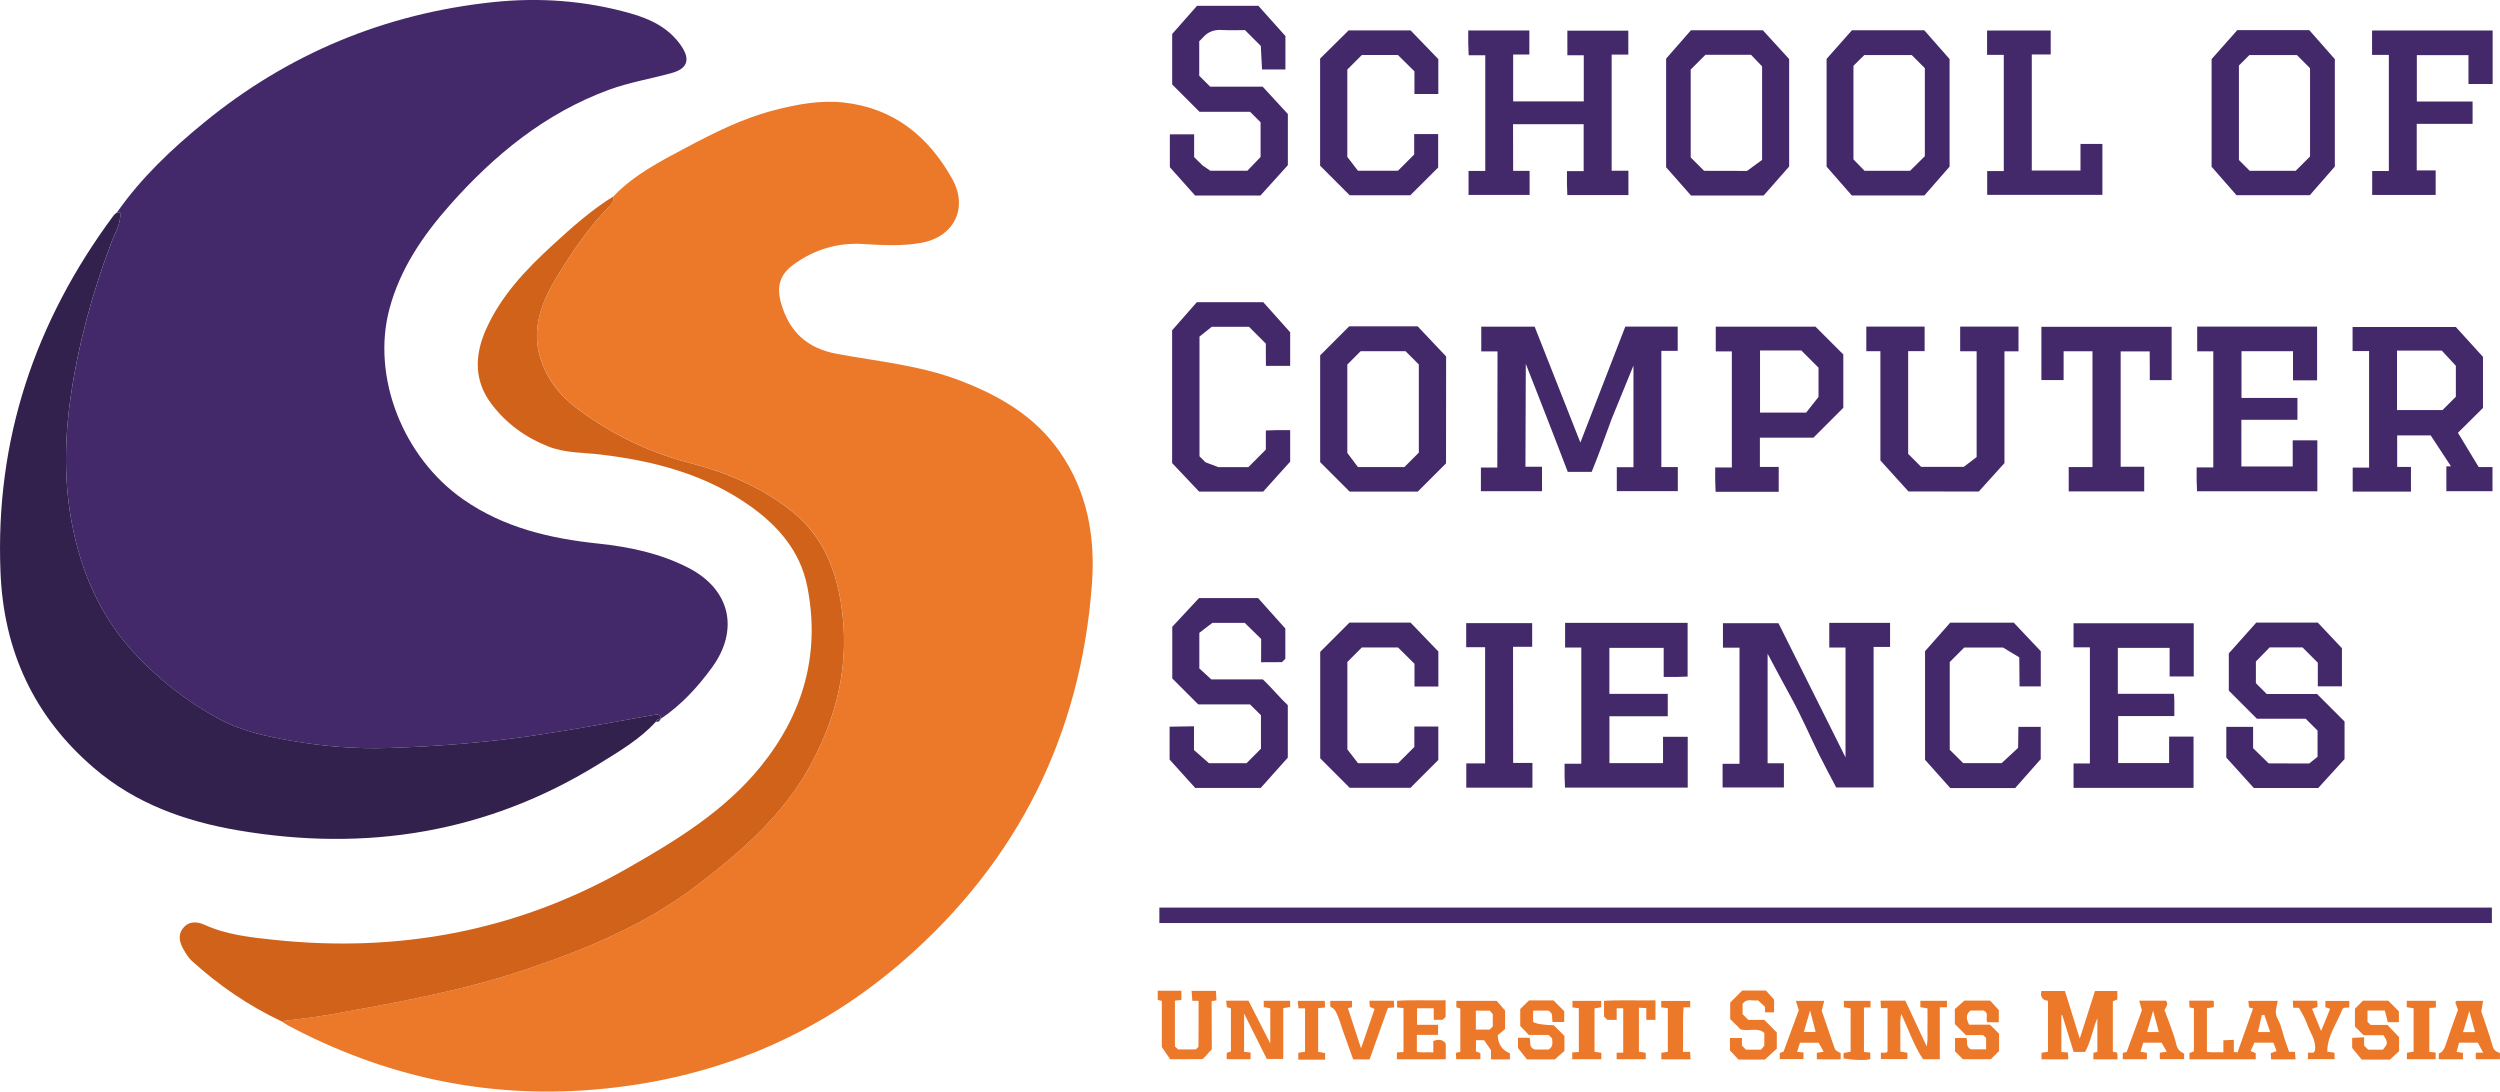 <?xml version="1.0" encoding="UTF-8"?><svg id="a" xmlns="http://www.w3.org/2000/svg" viewBox="0 0 486.04 212.23"><defs><style>.b{fill:#32214d;}.c{fill:#ec7829;}.d{fill:#d16219;}.e{stroke:#43286a;stroke-miterlimit:10;stroke-width:3px;}.e,.f{fill:#43286a;}</style></defs><g><path class="c" d="M398.17,194.58c-1.14-.17-1.53-.79-1.29-1.91h4.58c.9,2.91,1.84,5.94,2.88,9.26,1.03-3.22,1.99-6.22,2.96-9.27h4.34v1.65l-.87,.36v9.8l.86,.18,.07,1.3h-4.71v-1.26l.77-.2v-6.55c-.91,2.15-1.23,4.49-2.38,6.57h-2.23l-2.21-7.15-.18,.02v7.15l1.28,.08,.06,1.34h-5.2v-1.27l1.26-.2v-9.91Z"/><path class="c" d="M425.66,205.93v-1.19l.87-.33v-8.38l-.86-.18-.06-1.3h4.63s.14,.1,.15,.15c.02,.31,0,.63,0,1.11l-1.33,.2v8.46c.96,.24,2.04,.02,3.2,.13v-2.35l2.03-.09v2.36l.73,.07c.99-2.81,1.99-5.64,3.01-8.52l-.79-.22-.13-1.27h5.72c-.14,.87-.45,1.7-.36,2.47,.09,.77,.63,1.48,.9,2.25,.27,.77,.44,1.57,.69,2.35,.29,.92,.62,1.82,.97,2.85h1.15l.11,1.45h-4.76l-.06-1.2,1.13-.4-.62-1.64h-3.69l-.74,1.63,1,.41v1.19h-12.87Zm14.55-8.64l-.49,.08c-.24,1.06-.47,2.12-.73,3.28h2.37c-.4-1.16-.77-2.26-1.15-3.36Z"/><path class="c" d="M377.13,195.84v10.09h-3.25c-1.76-2.55-2.74-5.61-4.25-8.79-.3,1.38-.14,2.51-.17,3.61-.03,1.2,0,2.39,0,3.68l1.37,.24v1.23h-5.16v-1.25h1.03c.16-.14,.27-.19,.27-.25,0-2.77,0-5.55,0-8.4h-1.27l-.1-1.45h4.83c1.29,2.76,2.63,5.64,4.15,8.89,.27-1.47,.12-2.6,.15-3.72,.03-1.19,0-2.39,0-3.68l-1.38-.23v-1.24h5.17v1.26h-1.4Z"/><path class="c" d="M241.87,197.07v7.42l1.26,.14v1.22s-.02,.07-.08,.07c-1.49,0-2.99,0-4.56,0v-1.22l.82-.29v-8.37l-.79-.23-.14-1.26h4.34l4.24,8.32v-6.84l-1.27-.23v-1.23h5.13v1.22l-1.34,.21v9.87h-3.2l-4.42-8.84Z"/><path class="c" d="M225.88,203.59v-9.01l-.8-.17v-1.8h4.6v1.79l-1.26,.14v8.91l.63,.57h3.41c.22-.22,.54-.39,.54-.56,.03-2.93,.02-5.86,.02-8.89h-1.21l-.15-1.93h4.74l.1,1.85-.94,.15s.03,6.28,.03,9.4c-.74,.64-.86,1.06-1.81,1.87-1.64,0-4.32,.02-6.29,.02l-1.61-2.36Z"/><path class="c" d="M288.55,202.23h-1.6v2.19l.86,.32v1.19h-4.69l-.08-1.25,.87-.18v-8.44l-.77-.21v-1.2s.01-.06,.06-.06c2.55,0,5.09,0,7.79,0l1.62,1.87v3.6l-1.43,1.2c.07,1.84,.89,2.91,2.37,3.52v1.19h-3.68v-1.81l-1.32-1.9Zm-1.62-2.06h2.68l.61-.61v-2.38l-.58-.69h-2.71v3.68Z"/><path class="c" d="M343.11,206h-5.12l-1.66-1.77v-2.42h2.33v1.48l.78,.78h2.94l.63-.77v-2.49c-1.4-1.17-3.08-.19-4.65-.71l-1.98-1.98v-3.21l2.34-2.33h4.61l1.58,1.76v2.48h-1.76v-1.07l-1.38-1.28c-.91,.23-2.12-.52-2.98,.7v2l1.11,1.11h3.1l2.44,2.45v3.14l-2.32,2.13Z"/><path class="c" d="M346.02,204.72l.74-.28c.92-2.5,1.9-5.19,2.95-8.04-.13-.42-.32-1.05-.56-1.82h5.51l-.49,1.93c.72,2.1,1.52,4.41,2.31,6.72,.32,.96,.31,.96,1.38,1.52v1.2h-4.64v-1.26l1.33-.23-.98-1.73h-3.63l-.55,1.76,1.24,.13v1.23c.05-.06,0,.05-.05,.05-1.49,0-2.99,0-4.57,0v-1.19Zm5.89-8.26l-1.21,4.17h2.29l-1.08-4.17Z"/><path class="c" d="M413.46,204.52c.96-2.63,1.95-5.33,2.96-8.1l-.52-1.87h5.21c.55,.72-.05,1.27-.29,1.82,.81,2.27,1.76,4.46,2.31,6.75,.25,1.03,.8,1.35,1.5,1.72v1.07h-4.73v-1.24l1.36-.2-1.01-1.76h-3.58l-.53,1.76,1.25,.21v1.24h-4.69v-1.24l.76-.15Zm6.25-3.87l-1.11-4.17c-.47,1.67-.81,2.87-1.17,4.17h2.28Z"/><path class="c" d="M474.13,205.92v-1.09c.84-.3,1.14-1.06,1.42-1.91,.71-2.18,1.51-4.32,2.32-6.6l-.52-1.44c.15-.18,.2-.29,.25-.29,1.65,0,3.31,0,5.16,0-.1,.57-.2,1.12-.36,2.07,.65,1.95,1.54,4.31,2.2,6.73,.24,.87,.74,1.06,1.43,1.34v1.2h-4.7v-1.27h1.45l-1.06-1.95h-3.63l-.5,1.79,1.25,.19v1.25h-4.72Zm7.06-5.26c-.36-1.33-.69-2.54-1.12-4.11l-1.22,4.11h2.34Z"/><path class="c" d="M271.58,205.92v-1.31l1.28-.08v-8.53l-1.24-.14v-1.29c3.05-.2,6.2-.03,9.43-.1v3.22l-.57,.57h-1.74v-2.24h-3.25v3.22h4.09v1.95h-4.12v3.29c.96,.23,2.04,.02,3.2,.13v-2.23c.93-.32,1.73-.39,2.42,.49v3.07h-9.5Z"/><path class="c" d="M386.87,199.2l1.78,1.76v3.37l-1.6,1.6h-5.43l-1.53-1.53v-2.6h2.22c.32,.68-.27,1.65,.86,2.21h2.96v-2.2l-.57-.57h-3.36l-2.15-2.15v-2.91l1.88-1.65h4.98l1.69,1.85v2.37h-2.2c-.53-.62,.45-1.85-.79-2.29h-2.51c-1.07,.89-.74,1.77-.28,2.75h4.05Z"/><path class="c" d="M302.02,194.49l2.09,2.11v2.1h-2.23c-.31-.7,.27-1.66-.86-2.22h-2.96v2.19q.86,.57,4.02,.66l2.07,2.07v2.91l-1.88,1.65h-5.4l-1.75-2.21v-2h2.23c.39,.64-.34,1.78,1.03,2.29h2.68c.98-.54,.73-1.37,.7-2.15l-.68-.68h-3.85l-1.67-1.74v-3.31l1.71-1.67h4.77Z"/><path class="c" d="M464.61,206h-5.46l-1.85-2.26v-1.96l2.32-.11v1.62l.78,.78h2.86c1.02-1.22,1.03-1.35,.12-2.81h-3.87l-1.67-1.67v-3.48l1.56-1.56h4.92c.67,.67,1.34,1.34,2.06,2.06v2.12h-2.15l-.58-2.27h-3.37v2.2l.6,.6h3.27c.74,.77,1.45,1.52,2.27,2.38v2.72l-1.79,1.65Z"/><path class="c" d="M266.28,205.96h-3.2c-.64-1.79-1.28-3.52-1.89-5.26-.51-1.46-.88-2.98-1.67-4.33-.16-.27-.53-.41-.89-.67v-1.12h4.22v1.25l-.8,.16,2.56,7.82c.9-2.62,1.74-5.06,2.63-7.65l-.92-.41-.09-1.19h4.76l.07,1.29-1.23,.12-3.56,10Z"/><path class="c" d="M321.85,198.28h-1.78v-2.29l-1.44-.07v8.55l1.33,.21v1.25h-5.66v-1.27h1.28v-8.64h-1.27v2.26h-1.8c-.2-.2-.43-.43-.66-.66,0-.96,0-1.92,0-3.04,3.3-.2,6.61-.03,10-.1v3.81Z"/><path class="c" d="M451.26,200.43c.63-1.53,1.18-2.88,1.76-4.3l-.93-.31v-1.22h4.65v1.27l-1.07,.07c-.09,.09-.25,.17-.29,.3-1,2.69-2.92,5.06-2.92,8.21l1.42,.22v1.24h-5.18v-1.26h1.09c.14-.21,.27-.33,.29-.46,.25-2-1.04-3.55-1.63-5.3-.35-1.04-.98-1.98-1.49-2.96h-1.11l-.1-1.37h4.76l.06,1.2-1.07,.37c.57,1.41,1.13,2.77,1.75,4.3Z"/><path class="c" d="M305.67,205.92v-1.31l1.28-.08v-8.52l-1.24-.15v-1.22s.01-.06,.06-.06c1.82,0,3.63,0,5.53,0v1.24l-1.3,.23v8.43l1.33,.2v1.25h-5.66Z"/><path class="c" d="M324.25,196l-1.28-.15v-1.25h5.63v1.24h-1.29c-.21,2.91-.03,5.75-.12,8.66h1.39l.09,1.45h-5.68v-1.27l1.26-.19v-8.49Z"/><path class="c" d="M473.57,194.57v1.31l-1.28,.08v8.53l1.24,.15v1.22s-.01,.06-.06,.06c-1.82,0-3.63,0-5.53,0v-1.24l1.3-.23v-8.43l-1.33-.2v-1.25h5.66Z"/><path class="c" d="M257.62,204.72v1.29c-1.71,0-3.42,0-5.21,0v-1.33l1.31-.21v-8.44h-1.28l-.13-1.45h5.24l.08,1.29-1.36,.12v8.49l1.34,.25Z"/><path class="c" d="M358.42,205.77v-1.05l1.37-.26v-8.42l-1.31-.21v-1.24h5.18v1.28h-1.28v8.65l1.23,.11v1.24c-.22,.28-2.86,.3-5.18-.09Z"/></g><g><path class="f" d="M313.34,81.42c-1.28,3.47-2.51,6.95-3.89,10.32h-4.65c-2.64-6.96-8.16-21-8.16-21h0l-.07,20h3.22v4.76h-11.88v-4.61h3.19l.04-22.57h-3.16v-4.81h10.38c2.93,7.43,5.9,14.96,8.89,22.53,2.93-7.56,5.81-15,8.74-22.55h10.18v4.73h-3.18v22.58h3.2v4.68h-11.86v-4.65h3.24v-19.76"/><path class="f" d="M334.9,153.09v-4.6h3.29v-22.57h-3.22v-4.76h10.79c4.26,8.51,8.58,17.16,13.04,26.09v-21.36h-3.16v-4.79h11.82v4.68h-3.2v27.32h-7.27c-1.09-2.09-2.27-4.25-3.35-6.44-1.8-3.65-3.4-7.4-5.36-10.96-1.53-2.78-3.01-5.57-4.63-8.61v21.3h3.17v4.71h-11.91Z"/><path class="f" d="M294.18,33.22h3.2v4.68h-11.87v-4.67h3.25V10.74h-3.23l-.08-2.38v-2.44h11.88v4.68h-3.15v9.11h13.73V10.74h-3.19V5.96h11.85v4.65h-3.24v22.58h3.26v4.74h-11.88c-.02-.67-.06-1.44-.07-2.22-.01-.79,0-1.57,0-2.44h3.25v-9.12c-4.39,0-13.73,0-13.73,0"/><path class="f" d="M460.58,68.25h-3.2v-4.68h20.07c1.63,1.79,3.47,3.82,5.28,5.81v9.93c-1.49,1.48-3.12,3.1-4.87,4.83,1.31,2.15,2.66,4.39,4.04,6.67h2.68v4.69h-8.97v-4.84h.9s-2.61-3.99-3.94-6.01h-6.52v6.13h2.68v4.79h-11.33v-4.66h3.19v-22.65Zm5.44,11.47h8.85c.9-.9,1.74-1.74,2.59-2.59v-6.01c-.96-1.04-2.74-2.96-2.74-2.96h-8.7"/><path class="f" d="M312.9,139.25v9.11h10.42v-5.12h4.8v9.88h-23.86c-.02-.66-.06-1.42-.08-2.19-.01-.79,0-1.58,0-2.45h3.25v-22.59h-3.15v-4.79h23.82v10.44c-.67,.02-1.44,.06-2.21,.07-.79,.01-1.57,0-2.44,0v-5.65h-10.56c0,2.79,0,8.35,0,8.35v.59h11.35v4.35"/><path class="f" d="M250.38,22.17v9.94l-5.33,5.9h-12.7l-4.91-5.5v-6.4h4.72v4.44l1.62,1.6s.99,.69,1.52,1.04h7.21l2.57-2.67v-6.74l-2.05-2.05h-9.83l-5.31-5.31V6.61l4.83-5.48h11.93l5.26,5.88v6.49h-4.55l-.24-4.57-3.08-3.08c-1.47,0-2.99,.07-4.5-.02-1.51-.09-2.73,.36-3.71,1.5-.21,.24-.45,.45-.68,.68,0,2.24,0,4.48,0,6.72,.68,.68,1.36,1.36,2.12,2.12h10.21"/><path class="f" d="M245.19,124.22l-3.2-3.13h-6.28l-2.54,1.94v6.92l2.33,2.14h10.03s-.09-.08,0,0c1.62,1.53,3.37,3.65,4.84,5.01v10.2c-1.67,1.87-3.5,3.91-5.27,5.89h-12.73l-4.98-5.52v-6.39l4.74-.08v4.62c1.03,.9,2.91,2.56,2.91,2.56h7.3c.91-.91,1.81-1.81,2.81-2.82v-6.51l-2.13-2.11h-10.07c-1.72-1.72-3.36-3.36-5.04-5.04v-10.05l5.2-5.58h11.48c1.68,1.88,5.3,5.93,5.3,5.93v5.88l-.65,.65-4.06,.02"/><path class="f" d="M435.78,77.37h10.88v4.25h-10.9v9.07h9.98v-5.08h4.79v9.9h-23.39c-.02-.66-.06-1.43-.08-2.19-.01-.79,0-1.58,0-2.45h3.24v-22.57h-3.13v-4.8h23.31v10.44h-4.68v-5.66h-10.02v9.08Z"/><path class="f" d="M406.33,125.85h-3.2v-4.68h23.37v10.34h-4.69v-5.55h-10.07v8.93h10.92c.13,1.46,.03,2.86,.07,4.33h-10.93v9.13h9.91v-5.15h4.75v9.97h-23.33v-4.74h3.18v-22.57Z"/><path class="f" d="M371.04,95.55l-5.46-6.03v-21.24h-2.74v-4.79h11.34v4.77h-3.2v19.98l2.53,2.53h8.27l2.51-1.91v-20.57h-3.2v-4.79h11.34v4.81h-2.73v21.72l-4.99,5.53"/><path class="f" d="M281.15,69.3s-.02,14.36-.02,20.78l-5.49,5.49h-13.26l-5.72-5.72v-20.76l5.65-5.65c4.36,0,8.83,0,13.3,0m-11.62,27.36h9.05l2.8-2.8v-17.14l-2.58-2.58h-8.73l-2.59,2.59v17.19l2.05,2.73Z"/><path class="f" d="M450.62,121.05l4.69,4.97v7.41h-4.69v-4.59l-2.98-2.98h-6.38c-.88,.9-1.77,1.8-2.68,2.74v4.22l2.1,2.1h9.78c1.81,1.81,3.49,3.49,5.36,5.36v7.3c-1.68,1.85-3.37,3.7-5.12,5.62h-12.52c-1.75-1.93-3.59-3.97-5.35-5.91v-5.98h5.21v4.15l3.02,2.95c1.47,0,5.13,.02,5.13,.02h2.75l1.63-1.29v-5.1c-.79-.79-1.52-1.52-2.3-2.3h-9.48l-5.47-5.47v-7.24c1.76-1.98,3.59-4.02,5.34-5.99"/><path class="f" d="M345.82,95.61h-12.28c-.03-.75-.07-1.51-.08-2.28-.01-.79,0-1.58,0-2.45h3.24v-22.56h-3.13v-4.81h19.39l5.41,5.41v10.36c-1.88,1.88-3.73,3.73-5.81,5.81h-10.41v5.69h3.66v4.82Zm-3.64-27.48v12.08h8.97c.79-1,1.61-2.03,2.4-3.04v-5.69l-3.34-3.34"/><path class="f" d="M328.76,38.01c-1.55-1.75-3.15-3.58-4.84-5.49V11.4l4.82-5.51h13.99l5.11,5.59v20.89l-4.96,5.64h-14.12Zm13.82-6.92V12.9l-2.15-2.24h-8.87l-2.86,2.86V30.61l2.6,2.6c2.45,0,8.35,.02,8.35,.02"/><path class="f" d="M453.93,11.5v20.88c-1.66,1.9-3.26,3.73-4.87,5.57h-14.25c-1.55-1.78-3.16-3.61-4.84-5.53V11.49c1.66-1.87,3.32-3.74,4.99-5.63h14l4.97,5.64Zm-16.55,21.71h8.94l2.79-2.79V13.27c-.87-.87-1.72-1.72-2.56-2.57h-9.23l-2.04,2.04V31.11c.74,.75,1.42,1.42,2.1,2.1Z"/><path class="f" d="M374.13,38h-14.11c-1.56-1.78-3.16-3.61-4.9-5.6V11.45l4.92-5.56h14.07c1.53,1.73,3.18,3.61,4.92,5.59v20.92c-1.64,1.88-3.29,3.76-4.9,5.6Zm-13.79-25.2V30.99l2.15,2.21h8.87l2.86-2.84V13.25l-2.54-2.54h-9.23l-2.12,2.09Z"/><path class="f" d="M250.83,71.13h-4.71l-.02-2.28v-2.04l-3.28-3.28h-7.23l-2.39,1.9v23.28l1.16,1.16,2.49,.95h5.85l3.4-3.41v-3.72s1.53-.06,2.3-.07c.79-.01,1.57,0,2.43,0v6.13l-5.25,5.83h-12.45l-5.25-5.55v-25.81l4.8-5.47h12.92l5.23,5.85"/><path class="f" d="M484.61,5.93v10.4h-4.7v-5.61h-10.04v9.02h10.84v4.34h-10.86v9.05h3.68v4.77h-12.34v-4.65h3.24V10.67h-3.26V5.93h23.43Z"/><path class="f" d="M279.63,11.48v6.8h-4.64v-4.41l-3.22-3.18h-7l-2.83,2.83V30.5l2.06,2.69h7.79l3.15-3.15v-3.98h4.66v6.51l-5.41,5.39h-11.79l-5.75-5.75V11.39l5.54-5.48h12.05l5.38,5.57Z"/><path class="f" d="M279.61,147.77l-5.39,5.39h-11.82c-1.88-1.88-3.73-3.73-5.73-5.73v-20.7c1.92-1.92,3.78-3.78,5.68-5.68h11.89c1.8,1.87,3.69,3.84,5.4,5.61v6.81h-4.64v-4.42l-3.2-3.17h-7.04l-2.81,2.82v17l2.07,2.68h7.79c1.04-1.04,2.06-2.06,3.16-3.16v-3.97h4.66v6.51Z"/><path class="f" d="M406.81,68.29h-5.61v5.6h-4.32v-10.35h25.32v10.37h-4.25v-2.66s-.02-1.9-.02-2.93h-5.64v22.42h4.58v4.8h-14.68v-4.73h4.62v-22.53Z"/><path class="f" d="M392.58,127.8l-3.16-1.91h-7.54l-2.82,2.82v17.06c.84,.84,1.7,1.68,2.61,2.59h7.48c.96-.85,3.2-2.97,3.2-2.97l.06-4.07h4.34v6.27c-1.6,1.81-3.26,3.68-4.97,5.62h-12.62c-1.56-1.75-3.23-3.62-4.9-5.49v-21.12c1.65-1.87,3.31-3.76,4.89-5.54h12.36c1.81,1.92,3.49,3.68,5.25,5.55v6.84h-4.13"/><path class="f" d="M398.69,5.93v4.66h-3.68v22.56h9.47v-5.17h4.26v9.91h-22.4v-4.63h3.23V10.67h-3.25V5.93h12.38Z"/><path class="f" d="M288.73,125.83h-3.68v-4.68h12.83v4.6h-3.72l.02,22.58h3.75v4.81h-12.86v-4.72h3.66v-22.59Z"/></g><g><path class="c" d="M119.29,38.14c3.99-4.16,9.06-6.77,14.04-9.41,5.5-2.92,11.07-5.73,17.17-7.3,4.44-1.14,8.93-2,13.51-1.5,9.72,1.06,16.48,6.56,21.1,14.82,3.2,5.71,.35,11.33-6.02,12.46-3.73,.67-7.5,.46-11.25,.23-5-.31-9.5,1.06-13.51,3.95-2.74,1.97-3.4,4.34-2.46,7.61,1.59,5.51,5.04,8.73,10.85,9.8,7.99,1.48,16.15,2.22,23.85,5.16,7.69,2.94,14.58,6.9,19.41,13.81,5.45,7.79,6.99,16.65,6.31,25.82-2.19,29.3-14.39,53.77-36.52,73.08-17.28,15.09-37.59,23.31-60.44,25.18-21.04,1.72-40.83-2.62-59.43-12.54-.42-.22-.8-.52-1.2-.78,3.07-.41,6.17-.69,9.21-1.24,12.82-2.32,25.65-4.57,38.06-8.73,12.06-4.04,23.68-8.84,33.87-16.68,8.51-6.55,16.53-13.53,21.75-23.15,5.32-9.8,7.7-20.18,5.94-31.32-1.09-6.87-3.61-13.08-9.11-17.63-5.94-4.92-12.97-7.87-20.3-9.78-8.01-2.08-15.21-5.6-21.77-10.47-3.44-2.55-6.1-5.96-7.34-10.08-1.71-5.69,.36-10.89,3.26-15.64,2.98-4.89,6.23-9.64,10.27-13.77,.53-.54,.91-1.11,.76-1.91Z"/><path class="f" d="M22.74,41.3c4.71-6.73,10.61-12.31,16.93-17.47C56.06,10.41,74.88,2.63,95.89,.41c8.93-.94,17.9-.3,26.62,2.17,3.89,1.1,7.48,2.78,9.9,6.29,1.84,2.67,1.3,4.46-1.83,5.33-4.08,1.13-8.31,1.82-12.26,3.28-12.37,4.56-22.26,12.67-30.9,22.43-5.23,5.92-9.63,12.38-11.7,20.11-3.54,13.24,2.62,28.89,14.32,37.06,7.92,5.53,16.92,7.62,26.33,8.61,6.06,.64,12.01,1.9,17.49,4.72,8.13,4.18,9.92,12.04,4.53,19.41-2.8,3.83-5.96,7.26-9.91,9.92-.11-.9-.61-.88-1.37-.74-7.34,1.31-14.66,2.68-22.04,3.81-9.84,1.51-19.73,2.3-29.63,2.62-6.25,.2-12.56-.31-18.75-1.4-4.94-.87-9.85-1.9-14.32-4.36-6.13-3.37-11.55-7.59-16.3-12.75-4.8-5.21-8.13-11.24-10.26-17.9-3.3-10.33-3.63-20.87-2.11-31.6,1.47-10.38,4.23-20.37,7.9-30.15,.72-1.92,1.92-3.71,1.78-5.9l.11-.2-.11,.2-.64-.07Z"/><path class="b" d="M22.74,41.3l.64,.07h0c.14,2.18-1.06,3.98-1.78,5.89-3.67,9.78-6.43,19.77-7.9,30.15-1.52,10.73-1.19,21.27,2.11,31.6,2.13,6.66,5.46,12.69,10.26,17.9,4.75,5.16,10.18,9.38,16.3,12.75,4.47,2.46,9.38,3.49,14.32,4.36,6.2,1.09,12.51,1.61,18.75,1.4,9.91-.32,19.8-1.11,29.63-2.62,7.38-1.13,14.7-2.5,22.04-3.81,.76-.13,1.26-.15,1.37,.74h-.01c-.43,0-.76,.16-.94,.57-3.1,3.4-7.04,5.71-10.88,8.09-21.76,13.53-45.39,17.32-70.44,13.03-10.27-1.76-19.9-5.2-27.98-12.14C6.59,139.29,.72,126.55,.1,111.31-.97,85.53,6.78,62.54,22.05,41.94c.18-.25,.45-.43,.68-.64Z"/><path class="d" d="M119.29,38.14c.16,.8-.23,1.36-.76,1.91-4.05,4.12-7.29,8.88-10.27,13.77-2.9,4.75-4.96,9.95-3.26,15.64,1.24,4.13,3.89,7.53,7.34,10.08,6.57,4.87,13.76,8.39,21.77,10.47,7.33,1.91,14.36,4.86,20.3,9.78,5.5,4.56,8.03,10.77,9.11,17.63,1.76,11.14-.63,21.52-5.94,31.32-5.22,9.62-13.23,16.6-21.75,23.15-10.19,7.84-21.82,12.65-33.87,16.68-12.41,4.16-25.24,6.41-38.06,8.73-3.05,.55-6.14,.83-9.21,1.24-6.4-3.02-12.16-6.98-17.39-11.72-.64-.58-1.1-1.37-1.55-2.12-.82-1.37-1.25-2.88-.15-4.26,1.12-1.4,2.72-1.3,4.18-.64,4.31,1.95,8.92,2.43,13.52,2.92,24.25,2.57,47.23-1.72,68.45-13.78,9.56-5.44,19.1-11.22,26.18-19.97,8.27-10.24,11.61-21.94,9.01-34.98-1.35-6.78-5.62-11.74-11.14-15.64-8.66-6.13-18.55-8.72-28.92-9.97-3.47-.42-7.04-.28-10.37-1.61-4.41-1.76-8.12-4.47-10.97-8.25-3.38-4.49-3.28-9.38-1.12-14.32,2.92-6.67,7.84-11.81,13.11-16.64,3.71-3.4,7.46-6.76,11.78-9.41Z"/><path class="f" d="M127.53,140.31c.18-.41,.51-.56,.94-.56-.19,.38-.44,.69-.94,.56Z"/><path class="b" d="M23.38,41.37l.11-.2-.11,.2h0Z"/></g><line class="e" x1="225.4" y1="177.95" x2="484.46" y2="177.95"/></svg>
